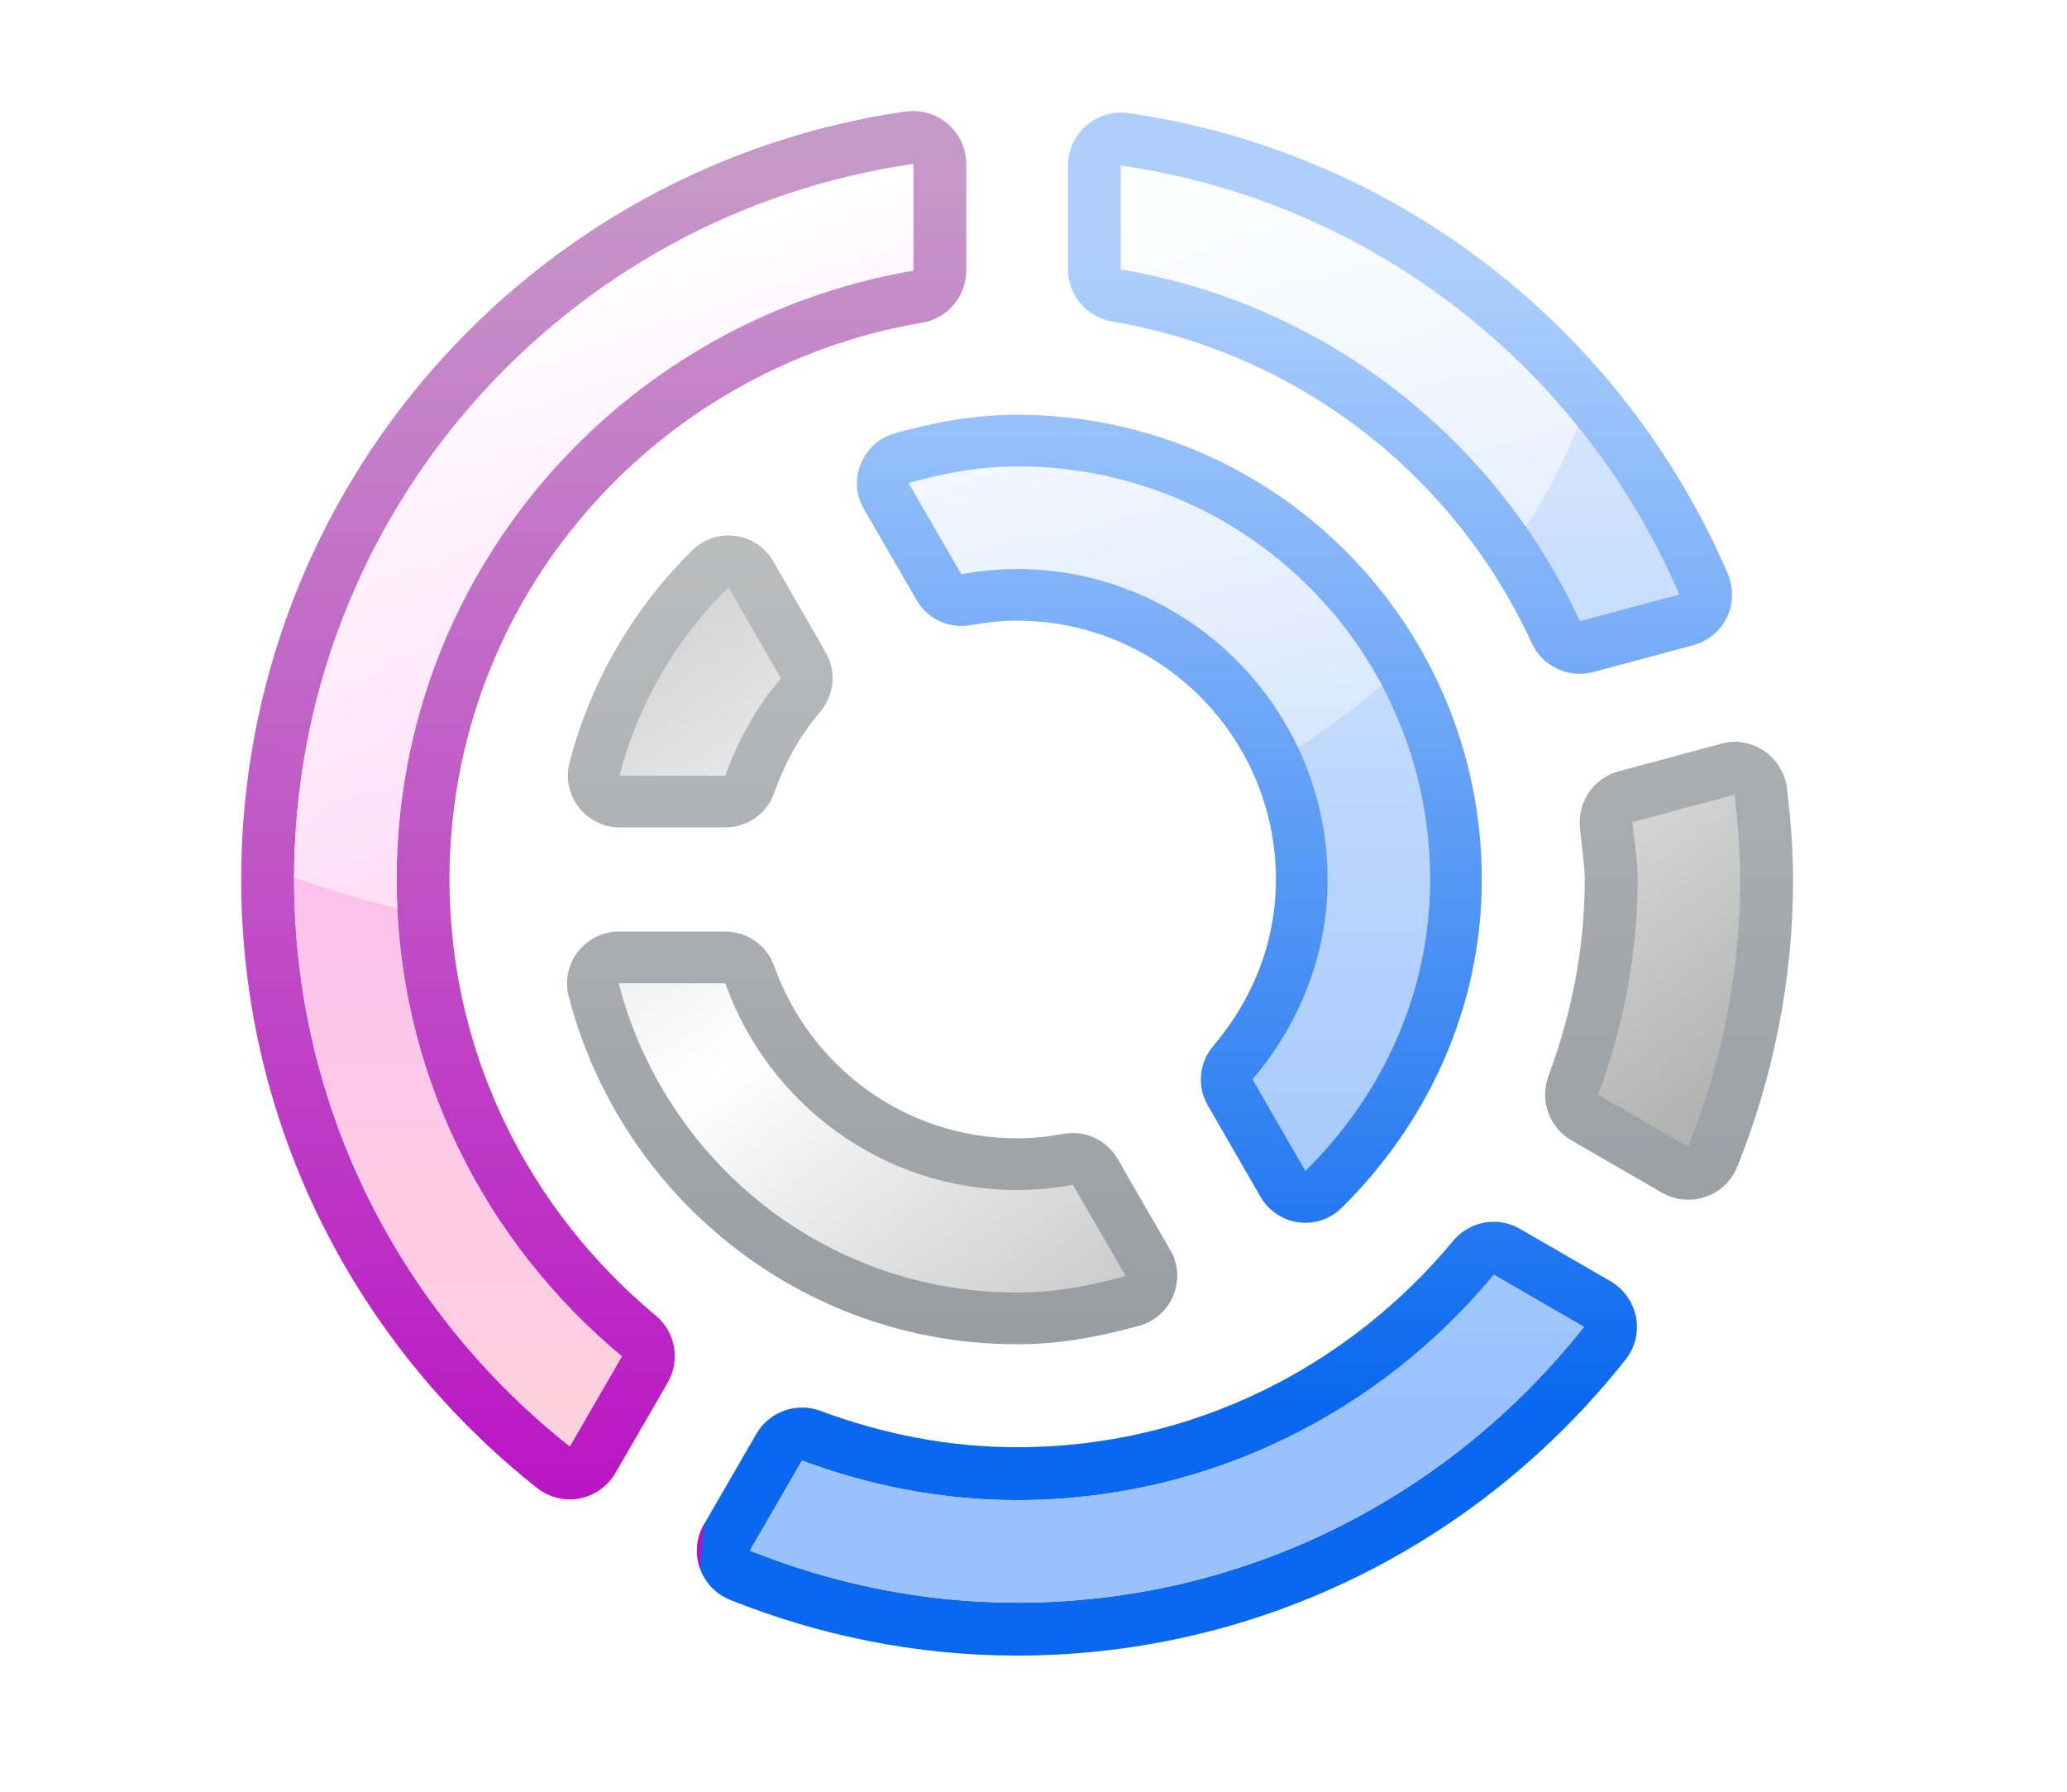 <svg height="52" viewBox="0 0 60 52" width="60" xmlns="http://www.w3.org/2000/svg" xmlns:xlink="http://www.w3.org/1999/xlink"><linearGradient id="a" gradientUnits="userSpaceOnUse" x1="55.465" x2="55.465" y1="104.913" y2="16.43"><stop offset="0" stop-color="#0968ef"/><stop offset="1" stop-color="#aecffc"/></linearGradient><linearGradient id="b" gradientUnits="userSpaceOnUse" x1="56" x2="56" y1="128.222" y2="8"><stop offset="0" stop-color="#b900c4"/><stop offset="1" stop-color="#c69ac8"/></linearGradient><linearGradient id="c" gradientUnits="userSpaceOnUse" x1="70.044" x2="70.044" y1="10.044" y2="124.16"><stop offset="0" stop-color="#fbaeff"/><stop offset="1" stop-color="#ffd7d7"/></linearGradient><linearGradient id="d" gradientUnits="userSpaceOnUse" x1="55.465" x2="55.465" xlink:href="#e" y1="31.998" y2="120.009"/><linearGradient id="e"><stop offset="0" stop-color="#bfbfbf"/><stop offset="1" stop-color="#8b939b"/></linearGradient><linearGradient id="f" gradientUnits="userSpaceOnUse" x1="70.044" x2="70.044" xlink:href="#e" y1="10.044" y2="124.16"/><linearGradient id="g" gradientUnits="userSpaceOnUse" x1="55.465" x2="55.465" y1="104.913" y2="16.43"><stop offset="0" stop-color="#99c2fc"/><stop offset="1" stop-color="#dceafe"/></linearGradient><linearGradient id="h" gradientUnits="userSpaceOnUse" x1="60" x2="84" y1="8" y2="84"><stop offset="0" stop-color="#fff"/><stop offset="1" stop-color="#fff" stop-opacity="0"/></linearGradient><linearGradient id="i" gradientUnits="userSpaceOnUse" x1="108" x2="55.465" y1="88" y2="16.43"><stop offset="0" stop-color="#b3b3b3"/><stop offset=".529" stop-color="#fff"/><stop offset="1" stop-color="#c5c5c5"/></linearGradient><g transform="translate(0 -1000.362)"><path d="m0 1000.362h60v52h-60z" fill="#fff"/><g transform="matrix(.375 0 0 .375 5.525 1001.887)"><path d="m71.812 4.656c-2.175.116-3.879 1.915-3.875 4.094v8.031c.002 1.994 1.44 3.697 3.406 4.031 14.503 2.454 26.529 11.941 32.5 24.906.842 1.804 2.86 2.74 4.781 2.219l7.688-2.062c1.143-.311 2.11-1.089 2.625-2.156s.529-2.317.062-3.406c-8.113-18.793-25.432-32.598-46.375-35.625-.269-.037-.541-.048-.812-.031zm-7.812 23.375c-3.418 0-6.565.632-9.469 1.438-1.191.329-2.155 1.201-2.625 2.344-.471 1.143-.395 2.428.219 3.5l4.094 7.062c.845 1.467 2.522 2.243 4.188 1.938 1.187-.219 2.387-.344 3.594-.344 11.049 0 20.031 8.982 20.031 20.031 0 4.904-1.835 9.339-4.844 12.875-1.103 1.284-1.279 3.124-.438 4.594l4.094 7.094c.62 1.075 1.708 1.804 2.938 1.969 1.23.165 2.462-.252 3.344-1.125 6.543-6.457 10.844-15.365 10.844-25.406 0-19.839-16.13-35.969-35.969-35.969zm36.594 62.469c-1.108.083-2.134.613-2.844 1.469-8.076 9.726-20.163 15.969-33.75 15.969-5.339 0-10.432-1.032-15.219-2.812-1.869-.696-3.968.056-4.969 1.781l-4.031 6.969c-.605 1.027-.728 2.277-.344 3.406.384 1.129 1.237 2.024 2.344 2.469 6.853 2.74 14.34 4.312 22.219 4.312 19.109 0 36.105-9.004 47.094-22.906.731-.931 1.034-2.119.812-3.281-.222-1.162-.947-2.185-1.969-2.781l-6.969-4.031c-.716-.425-1.545-.621-2.375-.562z" fill="url(#a)"/><path d="m55.844 4.531c-.157.001-.313.012-.469.031-29.081 4.184-51.438 29.216-51.438 59.438 0 19.109 9.004 36.105 22.906 47.094.931.731 2.119 1.034 3.281.812 1.162-.222 2.185-.947 2.781-1.969l4.031-6.969c1.016-1.727.633-3.936-.906-5.219-9.726-8.076-15.969-20.163-15.969-33.75 0-21.715 15.858-39.561 36.594-43.094 1.966-.335 3.405-2.037 3.406-4.031v-8.25c.001-1.108-.455-2.166-1.25-2.938-.795-.771-1.861-1.19-2.969-1.156zm-16.062 109.344c-.605 1.027-.728 2.277-.344 3.406z" fill="url(#b)"/><path d="m55.969 8.625c-27.102 3.899-47.938 27.169-47.938 55.375 0 17.828 8.373 33.623 21.344 43.875l4.031-6.969c-10.614-8.813-17.438-22.065-17.438-36.906 0-23.711 17.349-43.266 40-47.125zm16.062.125v8.031c15.846 2.681 29.003 13.044 35.531 27.219l7.688-2.062c-7.562-17.517-23.7-30.366-43.219-33.188zm47.5 48.688-7.906 2.125c.144 1.475.406 2.913.406 4.438 0 5.864-1.129 11.458-3.062 16.656l6.969 4.031c2.562-6.407 4.031-13.355 4.031-20.688 0-2.227-.185-4.406-.438-6.562zm-18.625 37.156c-8.813 10.614-22.065 17.438-36.906 17.438-5.864 0-11.458-1.129-16.656-3.062l-4.031 6.969c6.407 2.562 13.355 4.031 20.688 4.031 17.828 0 33.623-8.373 43.875-21.344z" fill="url(#c)"/><path d="m55.969 8.625c-27.102 3.899-47.938 27.169-47.938 55.375 0 17.828 8.373 33.623 21.344 43.875l4.031-6.969c-10.614-8.813-17.438-22.065-17.438-36.906 0-23.711 17.349-43.266 40-47.125z" fill="url(#c)"/><path d="m41.438 37.375c-.977.055-1.9.467-2.594 1.156-4.53 4.467-7.845 10.098-9.5 16.438-.309 1.198-.039 2.459.719 3.438.758.978 1.919 1.563 3.156 1.562h8.188c1.696.006 3.211-1.059 3.781-2.656.844-2.364 2.02-4.478 3.562-6.281 1.103-1.284 1.279-3.124.438-4.594l-4.062-7.062c-.753-1.309-2.179-2.083-3.688-2zm-8.281 30.656c-1.237-0-2.398.584-3.156 1.562-.758.978-1.028 2.239-.719 3.438 4.008 15.464 17.996 26.938 34.719 26.938 3.418 0 6.565-.632 9.469-1.438 1.191-.329 2.155-1.201 2.625-2.344.346-.894.491-2.001-.094-3.25l-4.219-7.312c-.845-1.467-2.522-2.243-4.188-1.938-1.187.219-2.387.344-3.594.344-8.7 0-16.044-5.575-18.812-13.344-.57-1.597-2.085-2.662-3.781-2.656z" fill="url(#d)"/><path d="m119.344 53.344c-.296.02-.59.073-.875.156l-7.906 2.125c-1.925.523-3.192 2.358-3 4.344.166 1.698.375 2.976.375 4.031 0 5.339-1.032 10.432-2.812 15.219-.696 1.869.056 3.968 1.781 4.969l6.969 4.031c1.027.605 2.277.728 3.406.344 1.129-.384 2.024-1.237 2.469-2.344 2.74-6.853 4.312-14.34 4.312-22.219 0-2.454-.207-4.789-.469-7.031-.244-2.138-2.101-3.721-4.25-3.625z" fill="url(#f)"/><path d="m72.031 8.75v8.031c15.846 2.681 29.003 13.044 35.531 27.219l7.688-2.062c-7.562-17.517-23.7-30.366-43.219-33.188zm-8.031 23.281c-2.933 0-5.712.534-8.406 1.281l4.094 7.062c1.399-.258 2.837-.406 4.312-.406 13.227 0 24.031 10.804 24.031 24.031 0 5.918-2.25 11.282-5.812 15.469l4.094 7.094c5.867-5.789 9.656-13.656 9.656-22.562 0-17.685-14.284-31.969-31.969-31.969zm36.906 62.562c-8.813 10.614-22.065 17.438-36.906 17.438-5.864 0-11.458-1.129-16.656-3.062l-4.031 6.969c6.407 2.562 13.355 4.031 20.688 4.031 17.828 0 33.623-8.373 43.875-21.344z" fill="url(#g)"/><path d="m55.969 8.625c-27.052 3.892-47.86 27.084-47.938 55.219 2.545.924 5.228 1.721 8 2.375-.034-.74-.062-1.471-.062-2.219 0-23.711 17.349-43.266 40-47.125zm16.062.125v8.031c12.976 2.196 24.137 9.565 31.344 19.938 1.645-2.502 2.975-5.099 4.031-7.75-8.627-10.71-21.087-18.153-35.375-20.219zm-8.031 23.281c-2.933 0-5.712.534-8.406 1.281l4.094 7.062c1.399-.258 2.837-.406 4.312-.406 9.592 0 17.903 5.677 21.75 13.844 2.299-1.521 4.474-3.147 6.5-4.844-5.37-10.088-16.001-16.938-28.25-16.938z" fill="url(#h)"/><path d="m41.656 41.375c-4.032 3.976-6.965 8.954-8.438 14.594h8.188c.995-2.787 2.433-5.334 4.312-7.531zm77.875 16.062-7.906 2.125c.144 1.475.406 2.913.406 4.438 0 5.864-1.129 11.458-3.062 16.656l6.969 4.031c2.562-6.407 4.031-13.355 4.031-20.688 0-2.227-.185-4.406-.438-6.562zm-86.375 14.594c3.564 13.75 15.944 23.938 30.844 23.938 2.933 0 5.712-.534 8.406-1.281l-4.094-7.062c-1.399.258-2.837.406-4.312.406-10.411 0-19.273-6.681-22.594-16z" fill="url(#i)"/></g></g></svg>